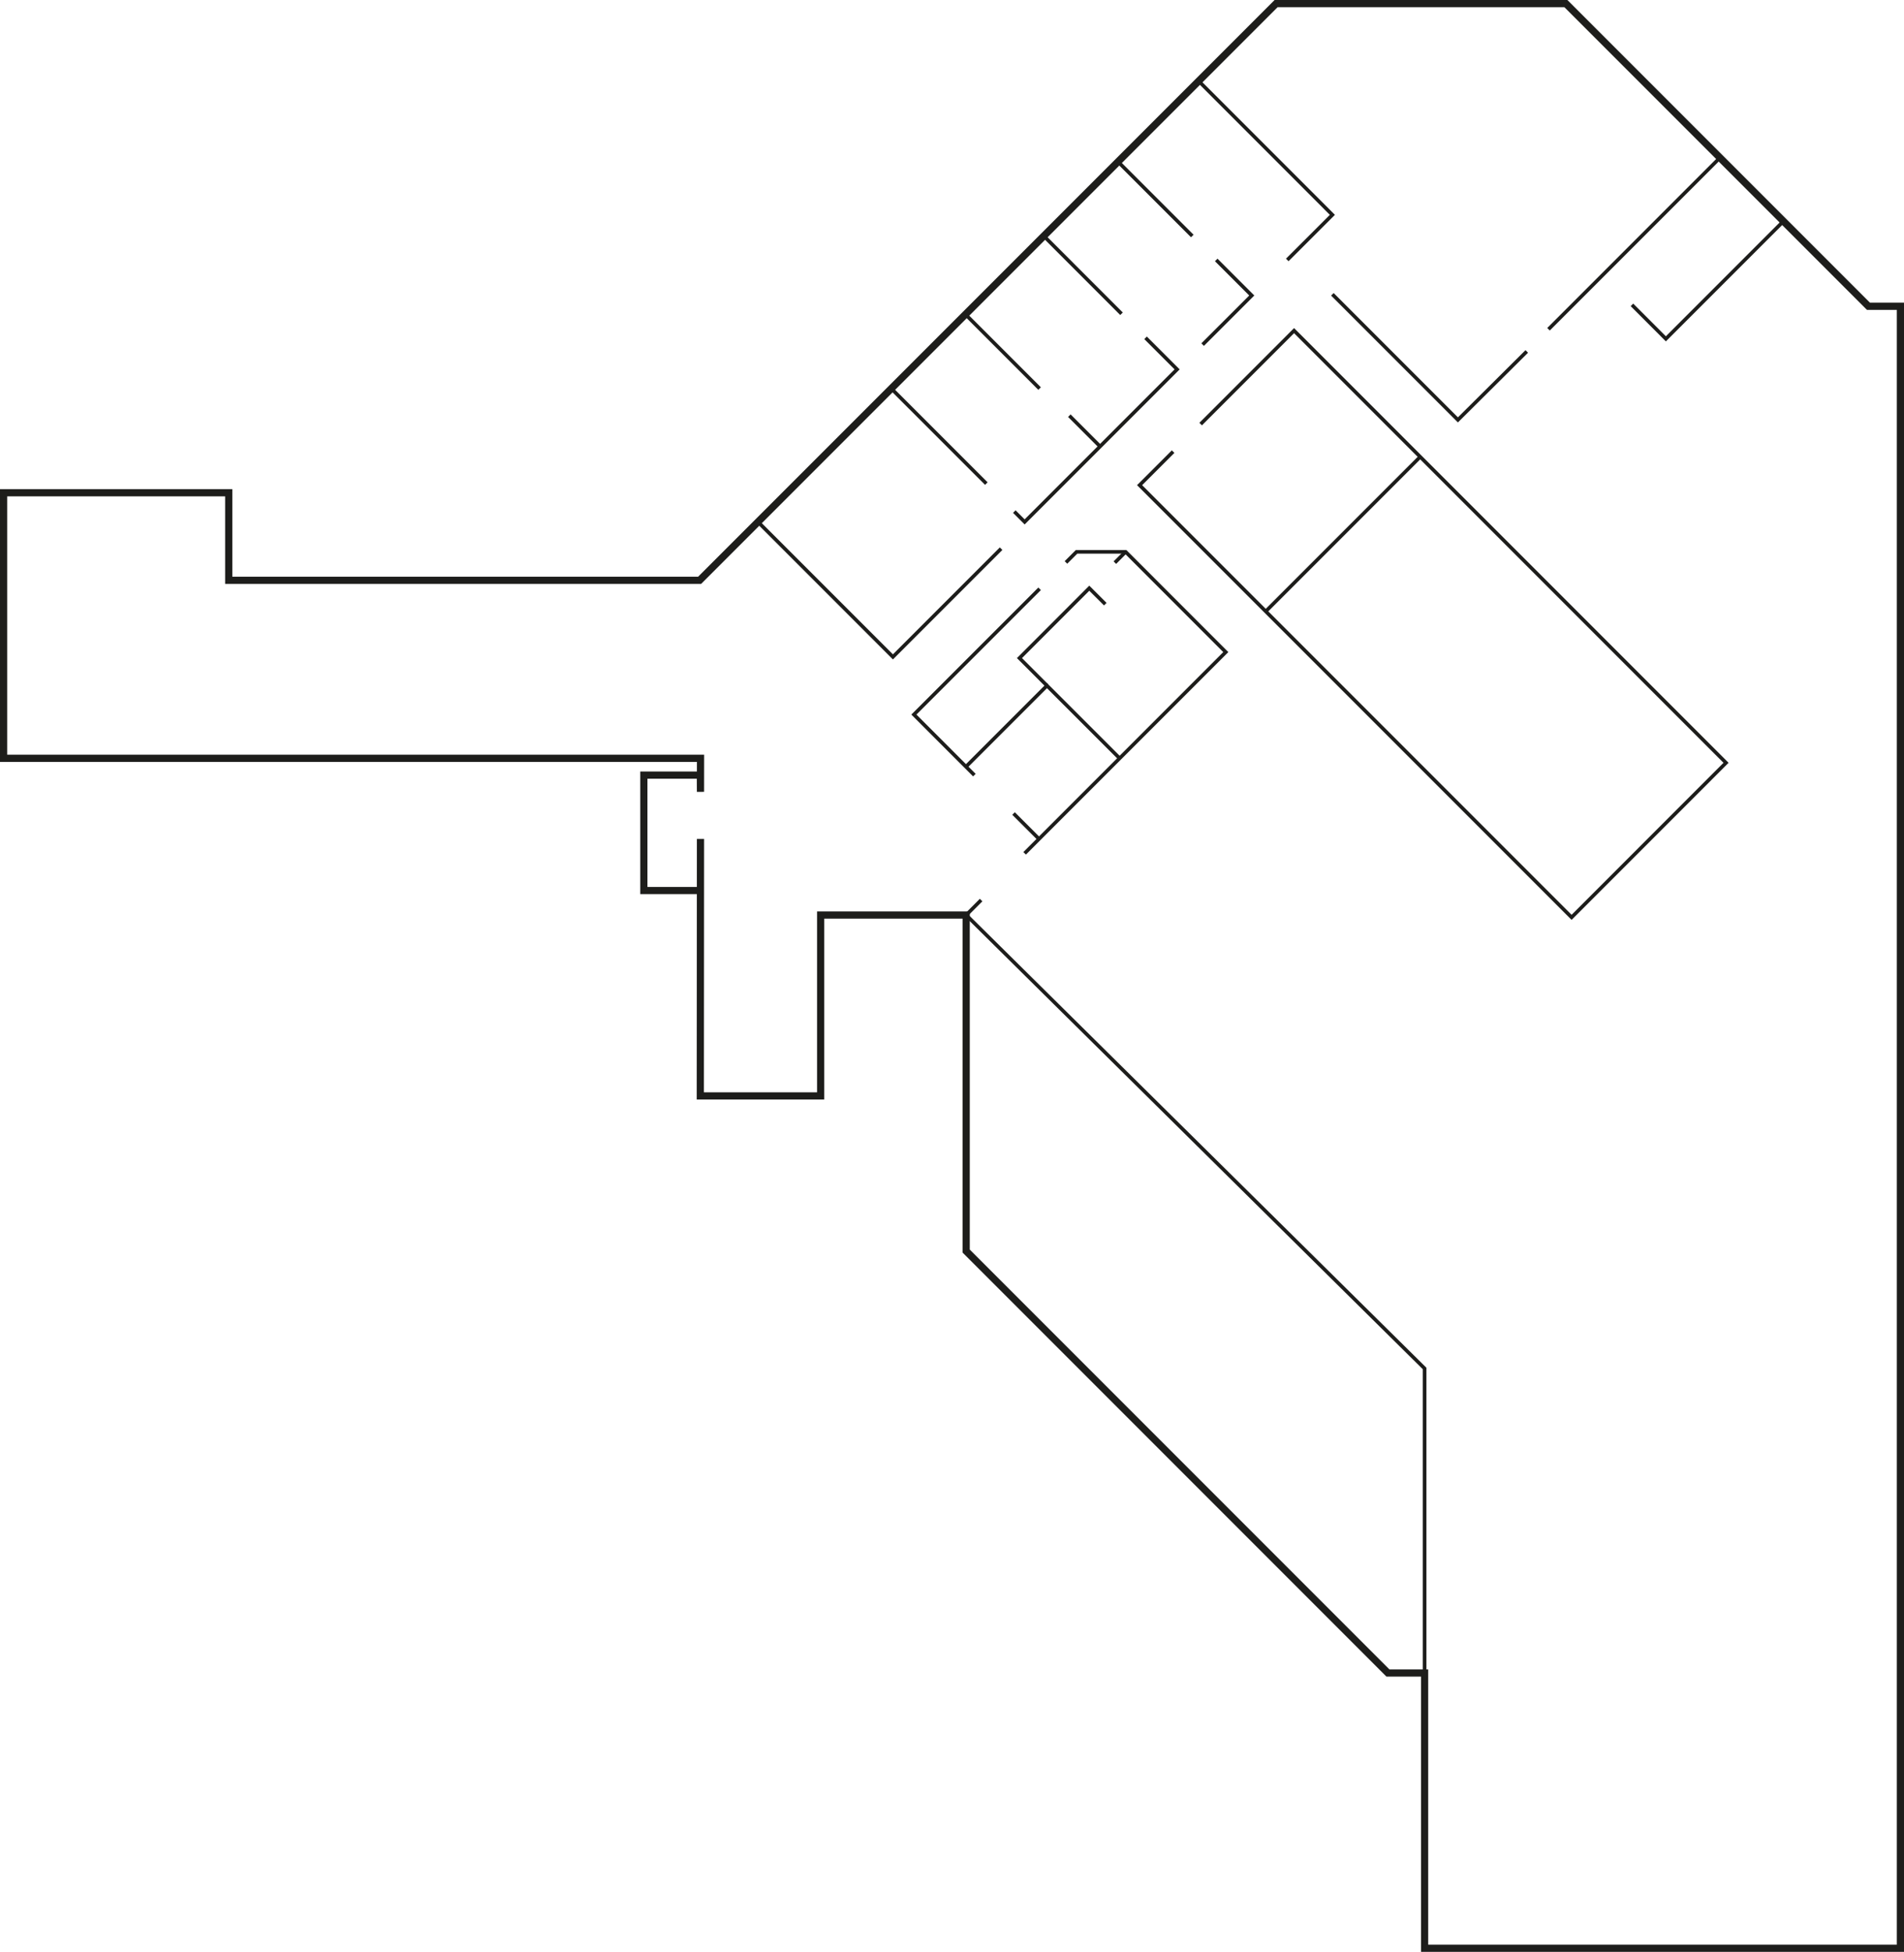 <svg xmlns="http://www.w3.org/2000/svg" viewBox="0 0 528.75 541.82"><defs><style>.cls-1,.cls-2{fill:none;stroke:#1d1d1b;stroke-miterlimit:10;}.cls-2{stroke-width:2px;}</style></defs><g id="Layer_2" data-name="Layer 2"><g id="Layer_3" data-name="Layer 3"><polyline class="cls-1" points="270.59 215.17 253.79 198.36 288.7 163.45"/><polyline class="cls-1" points="284.55 236.88 340.41 181.02 312.59 153.19 298.96 153.19 296.02 156.13"/><polyline class="cls-1" points="310.93 210.5 290.75 190.33 268.25 212.83"/><polyline class="cls-1" points="290.75 190.33 283.11 182.68 302.5 163.28 306.94 167.71"/><line class="cls-1" x1="312.59" y1="153.19" x2="309.6" y2="156.19"/><line class="cls-1" x1="288.54" y1="232.89" x2="281.47" y2="225.83"/><polyline class="cls-1" points="325.78 125.37 316.47 134.68 436.44 254.65 479.33 211.75 359.37 91.78 333.43 117.72"/><line class="cls-1" x1="351.5" y1="169.71" x2="394.38" y2="126.83"/><polyline class="cls-1" points="395.62 464.42 395.62 379.88 268.31 254.01 272.46 249.85"/><polyline class="cls-1" points="210.5 144.88 247.97 182.35 278.01 152.31"/><polyline class="cls-1" points="281.68 142.01 284.55 144.88 326.89 102.54 318.13 93.78"/><line class="cls-1" x1="273.91" y1="134.24" x2="247.52" y2="107.86"/><line class="cls-1" x1="311.45" y1="87.1" x2="289.87" y2="65.51"/><line class="cls-1" x1="305.5" y1="123.93" x2="296.96" y2="115.39"/><line class="cls-1" x1="288.7" y1="107.86" x2="268.11" y2="87.27"/><line class="cls-1" x1="331.1" y1="65.51" x2="310.93" y2="45.34"/><polyline class="cls-1" points="333.98 95.66 347.62 82.03 337.75 72.16"/><polyline class="cls-1" points="357.48 72.16 370.01 59.64 332.88 22.5"/><line class="cls-1" x1="430.03" y1="91.4" x2="477.64" y2="43.79"/><polyline class="cls-1" points="423.99 97.56 404.87 116.56 370.01 81.7"/><polyline class="cls-1" points="495.27 61.41 462.62 94.06 453.2 84.63"/><polyline class="cls-2" points="194.48 247.21 178.8 247.21 178.8 215.17 194.5 215.17 194.53 219.81 194.54 210.5 1 210.5 1 136.79 63.52 136.79 63.52 161.09 194.29 161.09 354.38 1 434.86 1 518.88 85.02 527.75 85.02 527.75 540.83 395.62 540.83 395.62 464.42 385.44 464.42 268.31 347.29 268.31 254.01 227.9 254.01 227.9 304.22 194.48 304.22 194.53 232.89"/></g></g></svg>